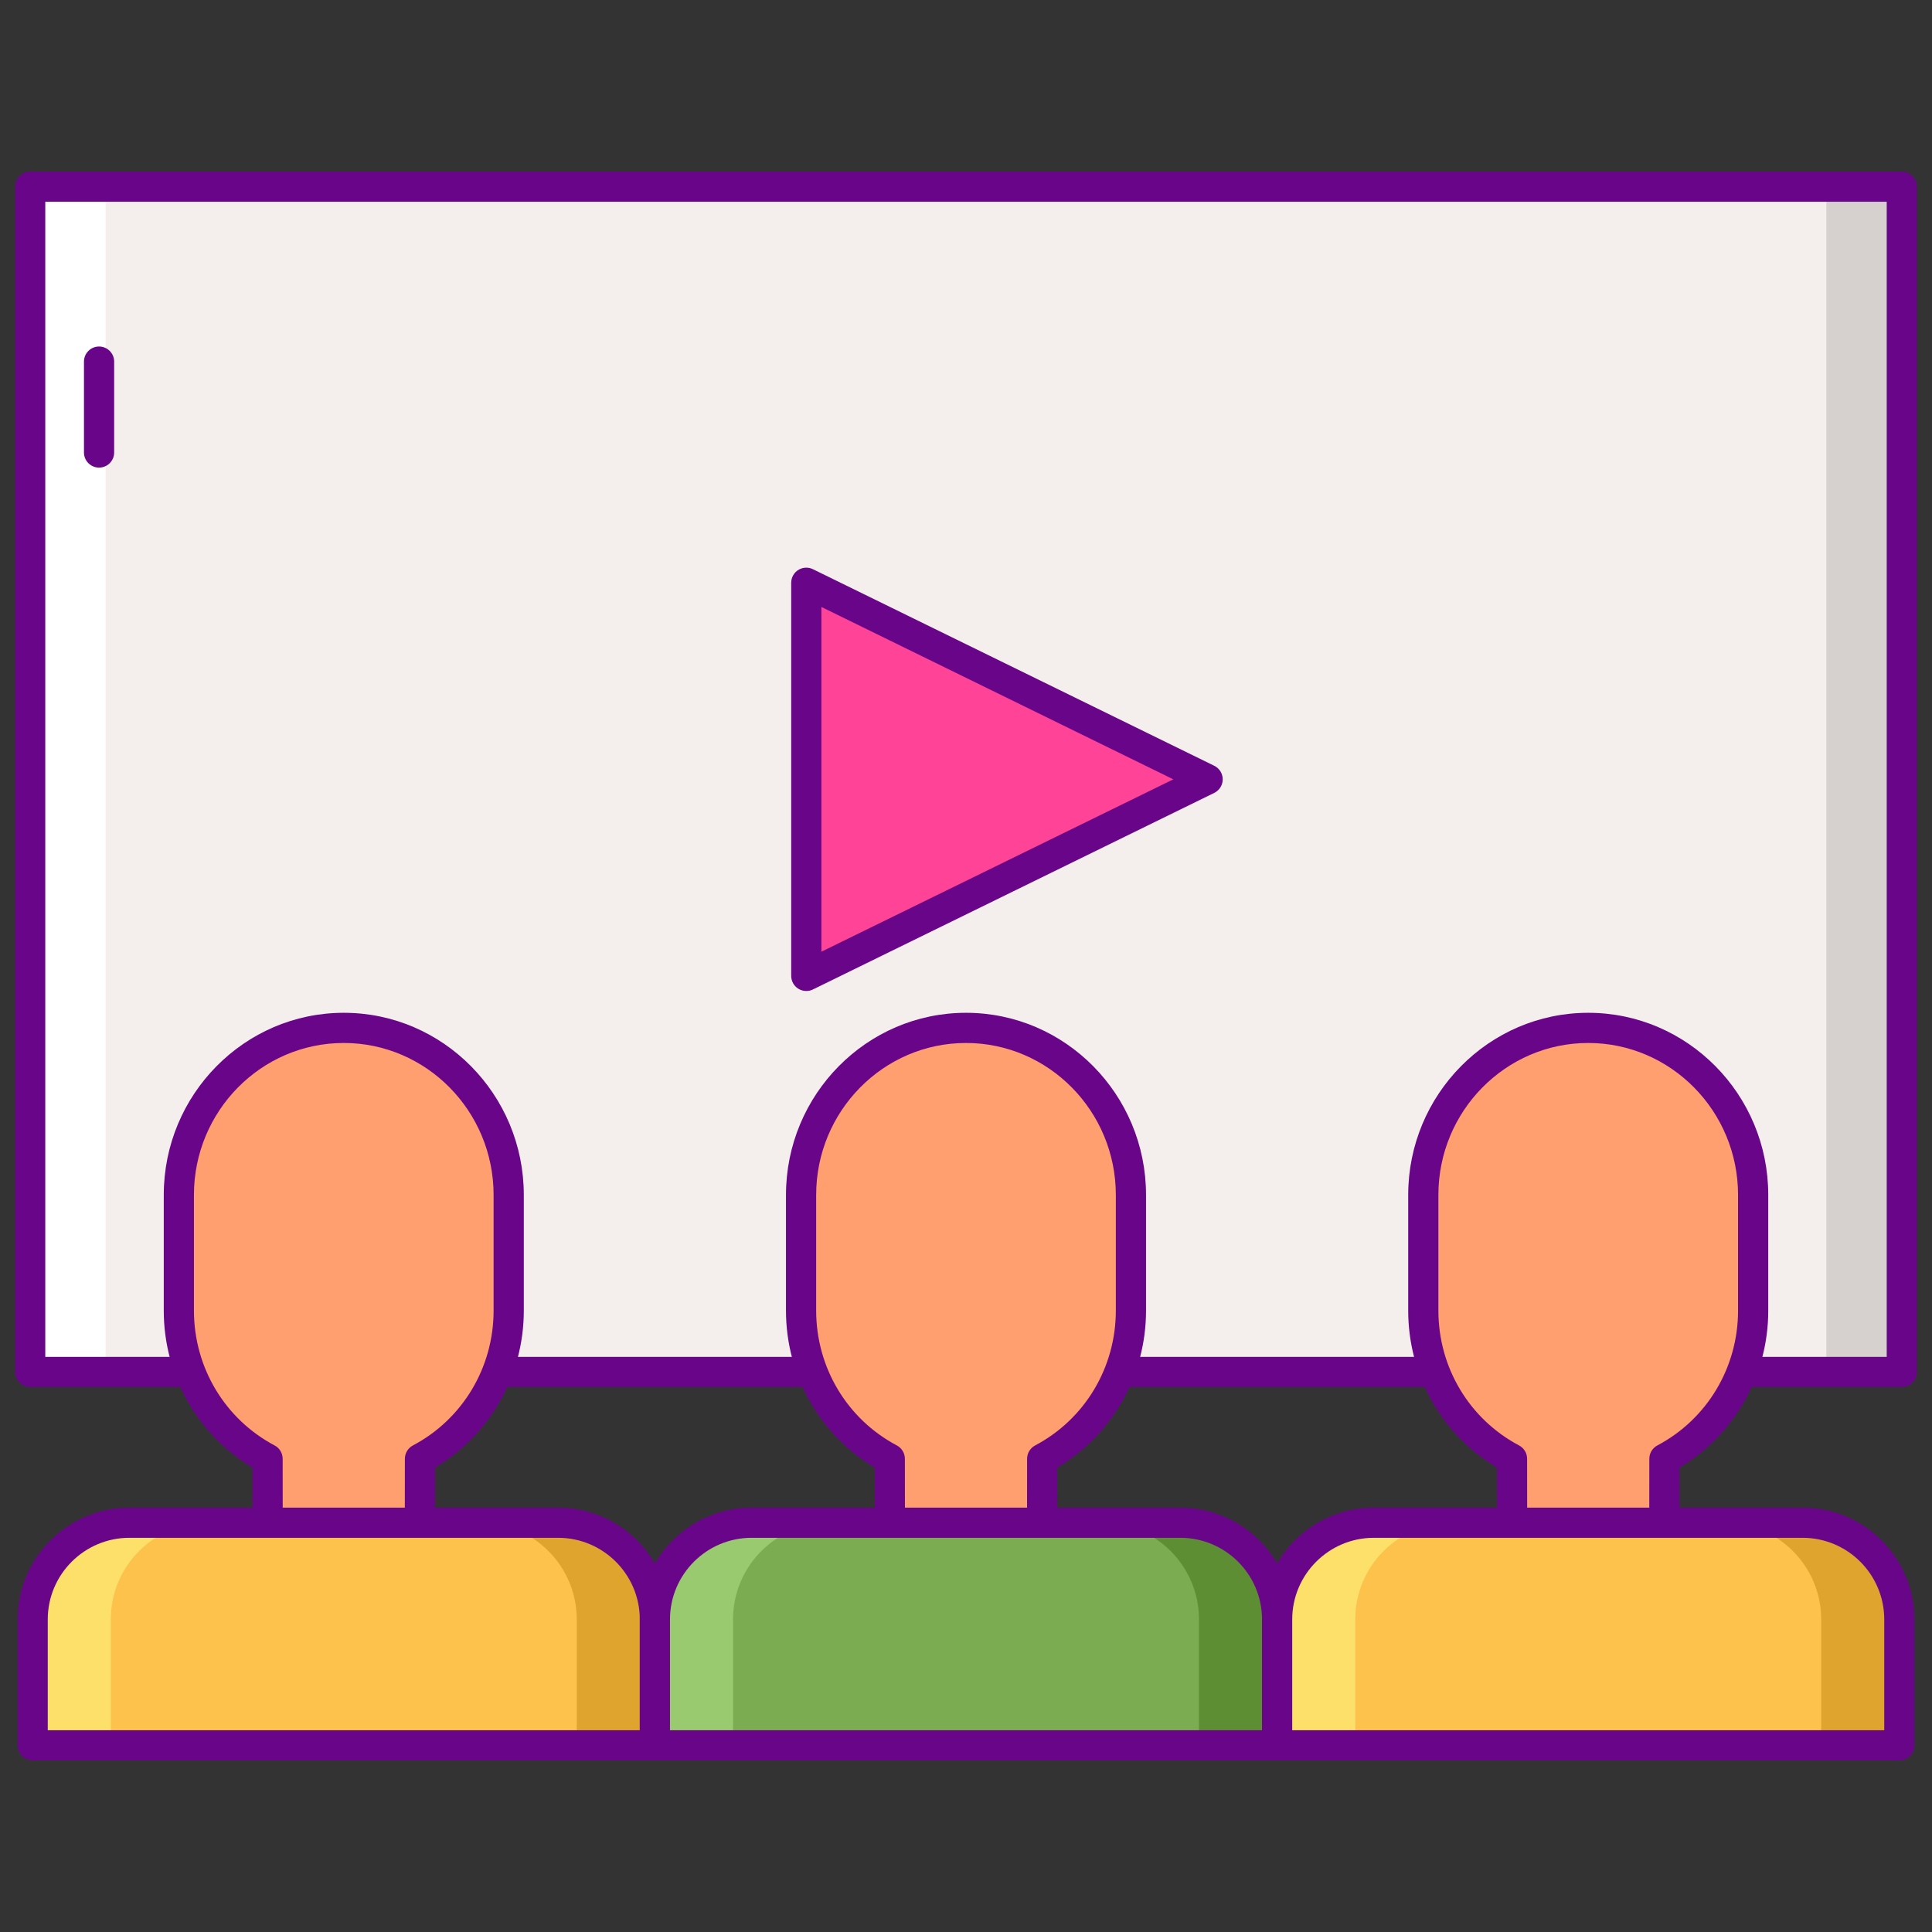 <svg id="Layer_1" enable-background="new 0 0 256 256" height="512" viewBox="0 0 256 256" width="512" xmlns="http://www.w3.org/2000/svg"><rect x="0" y="0" width="256" height="256" fill="#333333" stroke="none"/><path d="m4 24.735h248v157.062h-248z" fill="#f4efed"/><path d="m242 24.735h10v157.062h-10z" fill="#d6d1cf"/><path d="m4 24.735h10v157.062h-10z" fill="#fff"/><path d="m106.838 103.265v-26.047l26.59 13.024 26.589 13.023-26.589 13.024-26.59 13.024z" fill="#ff4397"/><path d="m252 183.796h-248c-1.104 0-2-.896-2-2v-157.062c0-1.104.896-2 2-2h248c1.104 0 2 .896 2 2v157.062c0 1.105-.896 2-2 2zm-246-4h244v-153.062h-244z" fill="#690589"/><path d="m45.552 136.2c-12.069 0-21.854 9.911-21.854 22.138v15.326c0 8.535 4.771 15.937 11.756 19.631l.008 8.426c.005 5.568 4.521 10.079 10.089 10.079s10.083-4.511 10.089-10.079l.008-8.426c6.985-3.694 11.756-11.096 11.756-19.631v-15.326c.002-12.226-9.783-22.138-21.852-22.138z" fill="#ff9f70"/><path d="m45.552 213.801c-6.66 0-12.083-5.418-12.089-12.077l-.007-7.258c-7.282-4.336-11.757-12.197-11.757-20.802v-15.326c0-13.31 10.701-24.138 23.854-24.138s23.854 10.828 23.854 24.138v15.326c0 8.605-4.475 16.466-11.757 20.802l-.008 7.258c-.008 6.659-5.432 12.077-12.09 12.077zm0-75.601c-10.948 0-19.854 9.034-19.854 20.138v15.326c0 7.53 4.097 14.375 10.691 17.864.655.346 1.064 1.026 1.065 1.766l.008 8.426c.004 4.456 3.633 8.081 8.089 8.081s8.084-3.625 8.089-8.081l.009-8.426c.001-.74.411-1.42 1.065-1.766 6.594-3.488 10.691-10.333 10.691-17.864v-15.326c0-11.104-8.906-20.138-19.853-20.138z" fill="#690589"/><path d="m55.631 201.766h11.775 6.553c7.079 0 12.818 5.738 12.818 12.817v16.682h-82.449v-16.682c0-7.079 5.739-12.817 12.817-12.817h6.553 11.775z" fill="#fcc24c"/><path d="m17.145 201.766h6.553 3.801c-7.079 0-12.818 5.738-12.818 12.817v16.682h-10.353v-16.682c0-7.079 5.738-12.817 12.817-12.817z" fill="#fce06a"/><path d="m73.959 201.766h-6.553-3.801c7.079 0 12.817 5.738 12.817 12.817v16.682h10.354v-16.682c0-7.079-5.739-12.817-12.817-12.817z" fill="#dea42e"/><path d="m86.776 233.266h-82.448c-1.104 0-2-.896-2-2v-16.683c0-8.17 6.647-14.817 14.817-14.817h56.813c8.17 0 14.817 6.647 14.817 14.817v16.683c.001 1.104-.895 2-1.999 2zm-80.448-4h78.448v-14.683c0-5.965-4.853-10.817-10.817-10.817h-56.814c-5.965 0-10.817 4.853-10.817 10.817z" fill="#690589"/><path d="m13.126 61.96c-1.104 0-2-.896-2-2v-12.046c0-1.104.896-2 2-2s2 .896 2 2v12.046c0 1.104-.895 2-2 2z" fill="#690589"/><path d="m128 136.2c-12.07 0-21.854 9.911-21.854 22.138v15.326c0 8.535 4.771 15.937 11.756 19.631l.008 8.426c.005 5.568 4.521 10.079 10.089 10.079s10.083-4.511 10.089-10.079l.008-8.426c6.985-3.694 11.756-11.096 11.756-19.631v-15.326c.002-12.226-9.782-22.138-21.852-22.138z" fill="#ff9f70"/><path d="m128 213.801c-6.659 0-12.083-5.418-12.089-12.077l-.008-7.258c-7.282-4.336-11.757-12.197-11.757-20.802v-15.326c0-13.31 10.701-24.138 23.854-24.138s23.854 10.828 23.854 24.138v15.326c0 8.605-4.475 16.466-11.757 20.802l-.008 7.258c-.006 6.659-5.43 12.077-12.089 12.077zm0-75.601c-10.948 0-19.854 9.034-19.854 20.138v15.326c0 7.53 4.097 14.375 10.691 17.864.654.346 1.064 1.026 1.065 1.766l.009 8.426c.004 4.456 3.633 8.081 8.089 8.081s8.084-3.625 8.089-8.081l.009-8.426c.001-.74.411-1.42 1.065-1.766 6.595-3.488 10.691-10.333 10.691-17.864v-15.326c0-11.104-8.906-20.138-19.854-20.138z" fill="#690589"/><path d="m138.079 201.766h11.775 6.553c7.079 0 12.818 5.738 12.818 12.817v16.682h-82.449v-16.682c0-7.079 5.738-12.817 12.817-12.817h6.553 11.775z" fill="#7bac51"/><path d="m99.593 201.766h6.553 3.801c-7.079 0-12.817 5.738-12.817 12.817v16.682h-10.354v-16.682c0-7.079 5.738-12.817 12.817-12.817z" fill="#99ca6f"/><path d="m156.407 201.766h-6.553-3.801c7.079 0 12.817 5.738 12.817 12.817v16.682h10.354v-16.682c0-7.079-5.738-12.817-12.817-12.817z" fill="#5d8e33"/><path d="m169.224 233.266h-82.448c-1.104 0-2-.896-2-2v-16.683c0-8.17 6.647-14.817 14.817-14.817h56.813c8.17 0 14.817 6.647 14.817 14.817v16.683c.001 1.104-.894 2-1.999 2zm-80.448-4h78.448v-14.683c0-5.965-4.853-10.817-10.817-10.817h-56.814c-5.965 0-10.817 4.853-10.817 10.817z" fill="#690589"/><path d="m210.448 136.2c-12.07 0-21.854 9.911-21.854 22.138v15.326c0 8.535 4.771 15.937 11.756 19.631l.008 8.426c.005 5.568 4.521 10.079 10.089 10.079s10.083-4.511 10.089-10.079l.008-8.426c6.985-3.694 11.756-11.096 11.756-19.631v-15.326c.002-12.226-9.782-22.138-21.852-22.138z" fill="#ff9f70"/><path d="m210.448 213.801c-6.659 0-12.083-5.418-12.089-12.077l-.008-7.258c-7.282-4.336-11.757-12.197-11.757-20.802v-15.326c0-13.31 10.701-24.138 23.854-24.138s23.854 10.828 23.854 24.138v15.326c0 8.605-4.475 16.466-11.757 20.802l-.007 7.258c-.007 6.659-5.431 12.077-12.09 12.077zm0-75.601c-10.947 0-19.854 9.034-19.854 20.138v15.326c0 7.531 4.097 14.375 10.691 17.864.654.346 1.064 1.026 1.065 1.766l.009 8.426c.004 4.456 3.633 8.081 8.089 8.081s8.084-3.625 8.089-8.081l.008-8.426c0-.74.41-1.42 1.065-1.766 6.595-3.488 10.691-10.333 10.691-17.864v-15.326c.001-11.104-8.905-20.138-19.853-20.138z" fill="#690589"/><path d="m220.527 201.766h11.775 6.553c7.079 0 12.817 5.738 12.817 12.817v16.682h-82.448v-16.682c0-7.079 5.739-12.817 12.817-12.817h6.553 11.775z" fill="#fcc24c"/><path d="m182.042 201.766h6.553 3.801c-7.079 0-12.817 5.738-12.817 12.817v16.682h-10.354v-16.682c-.001-7.079 5.738-12.817 12.817-12.817z" fill="#fce06a"/><path d="m238.855 201.766h-6.553-3.801c7.079 0 12.817 5.738 12.817 12.817v16.682h10.354v-16.682c0-7.079-5.738-12.817-12.817-12.817z" fill="#dea42e"/><g fill="#690589"><path d="m251.672 233.266h-82.448c-1.104 0-2-.896-2-2v-16.683c0-8.17 6.647-14.817 14.817-14.817h56.813c8.17 0 14.817 6.647 14.817 14.817v16.683c.001 1.104-.894 2-1.999 2zm-80.448-4h78.448v-14.683c0-5.965-4.853-10.817-10.817-10.817h-56.813c-5.965 0-10.817 4.853-10.817 10.817v14.683z"/><path d="m106.838 131.313c-.368 0-.736-.102-1.059-.303-.585-.365-.941-1.006-.941-1.697v-52.095c0-.69.356-1.332.941-1.697.586-.366 1.319-.404 1.938-.099l53.179 26.048c.686.335 1.12 1.033 1.12 1.796 0 .764-.435 1.46-1.12 1.796l-53.179 26.047c-.278.137-.579.204-.879.204zm2-50.889v45.682l46.632-22.841z"/></g></svg>